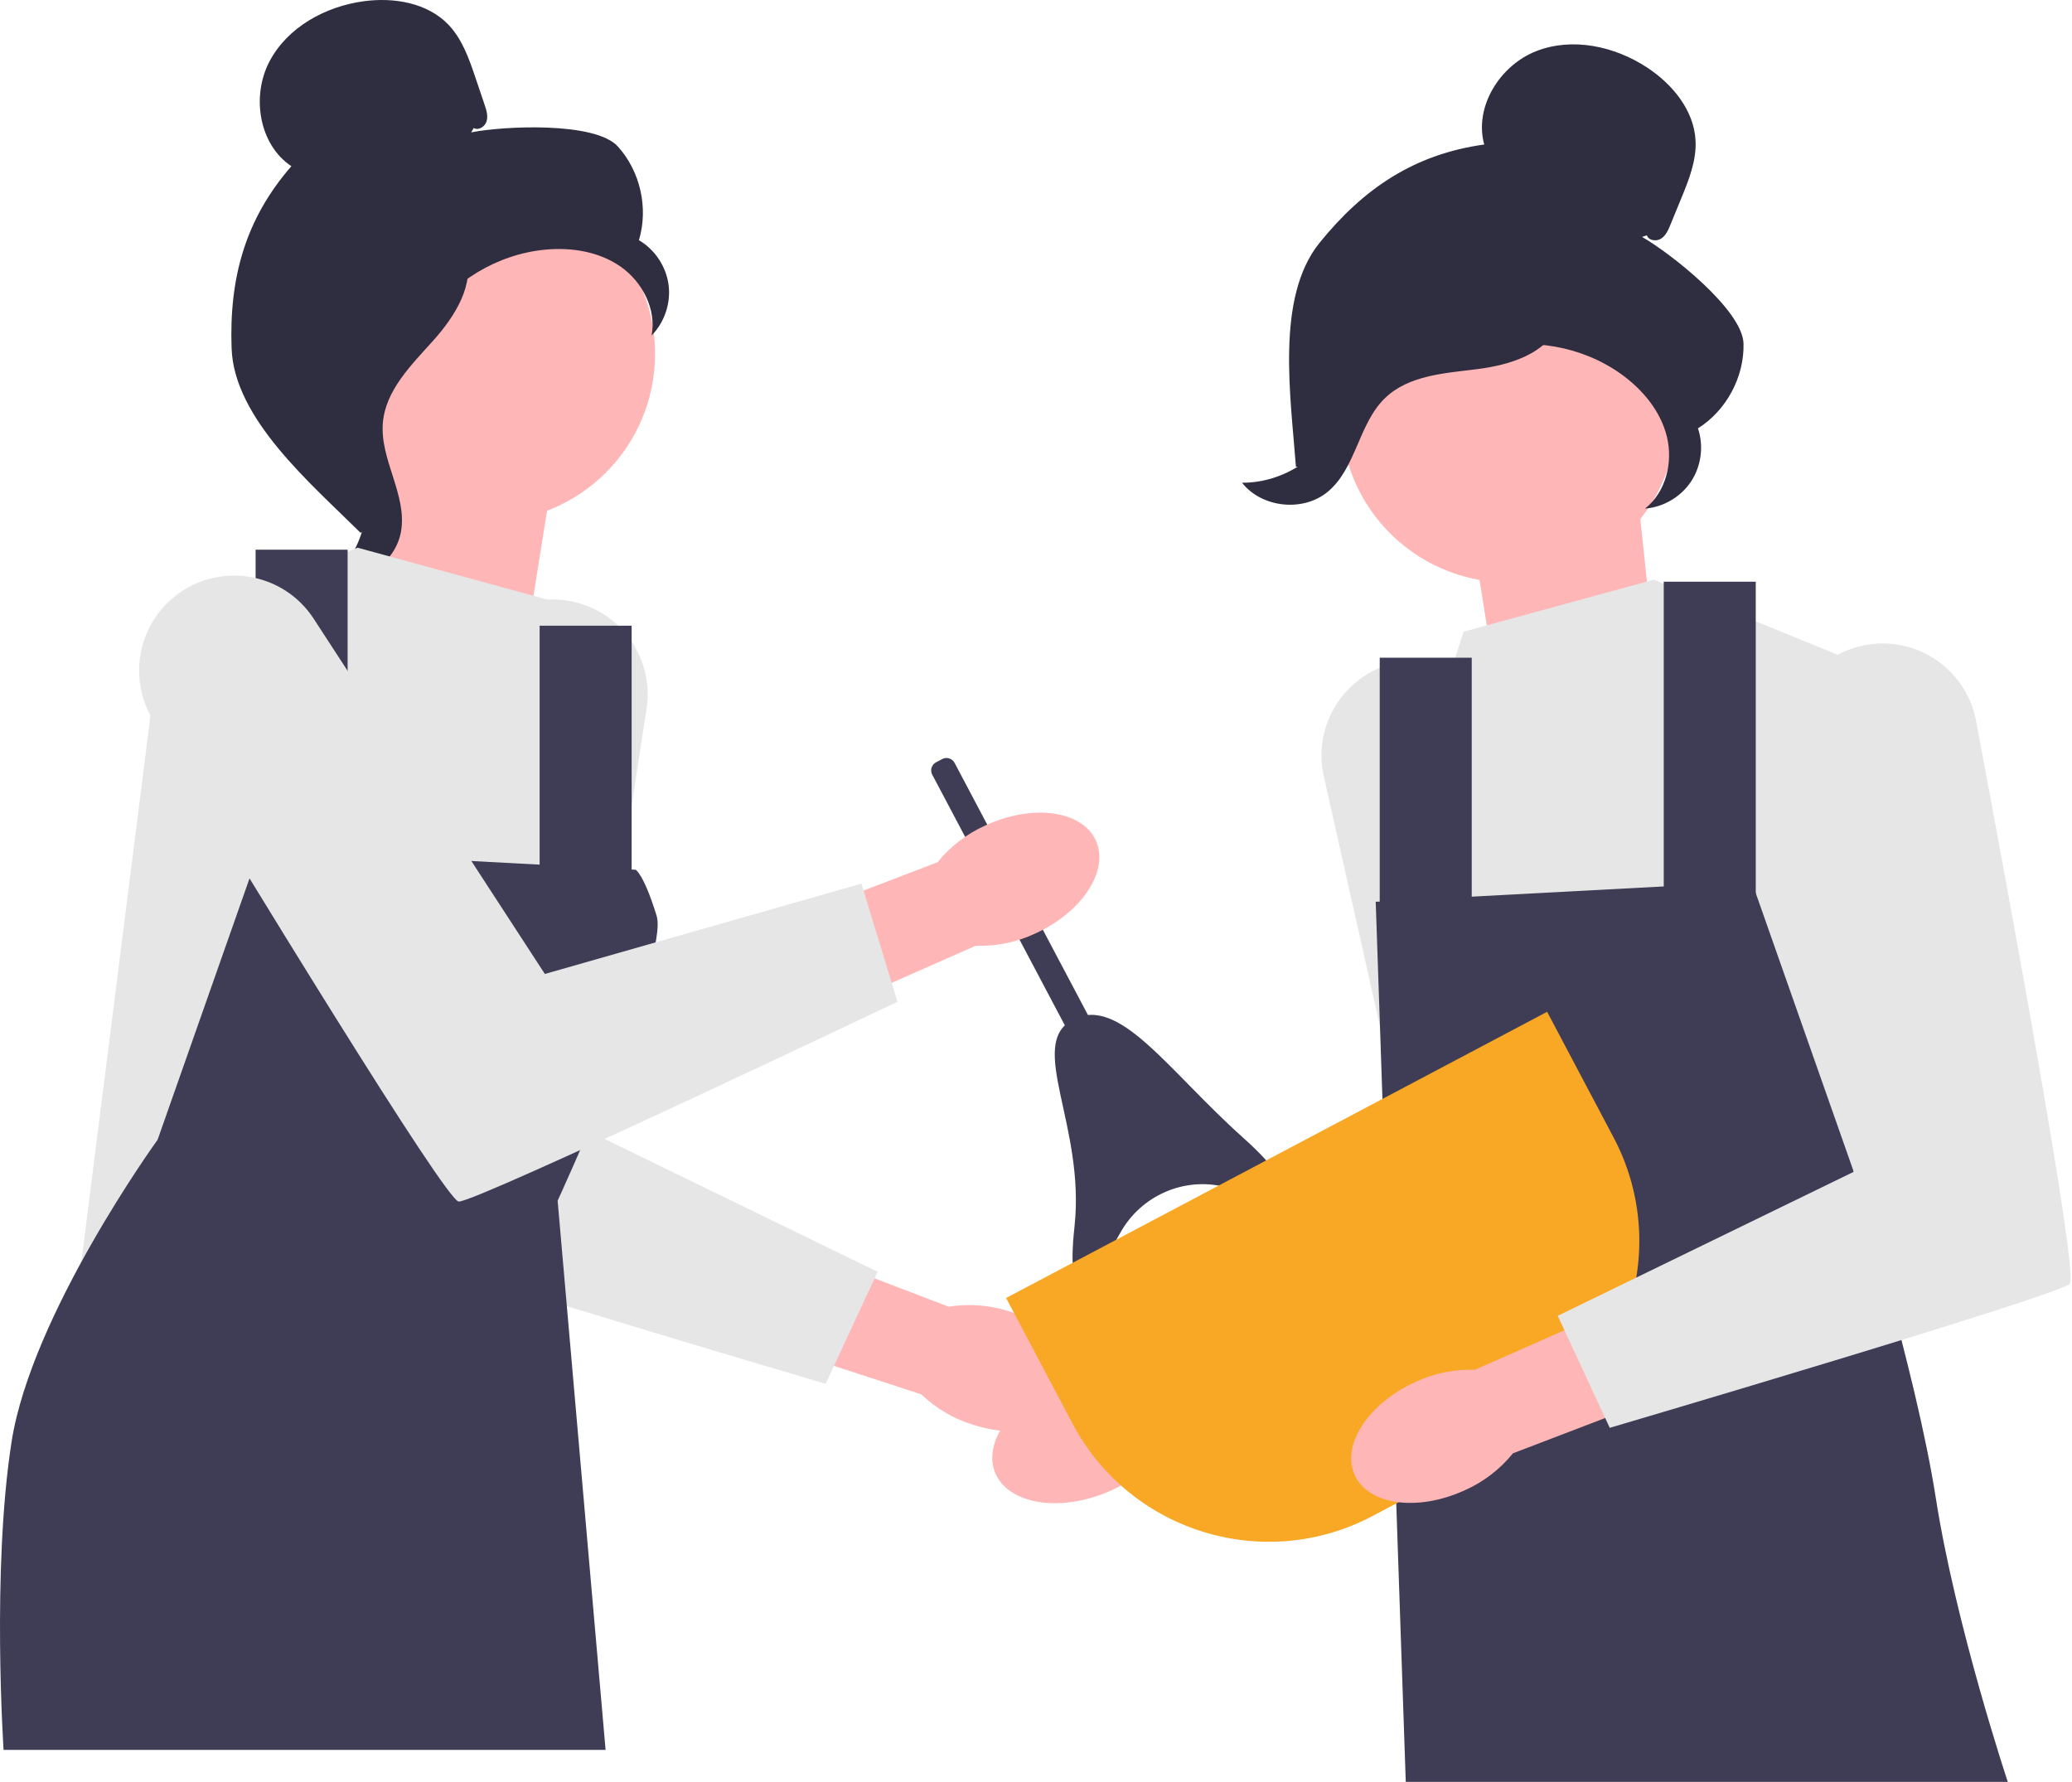 <svg width="714" height="614" viewBox="0 0 714 614" fill="none" xmlns="http://www.w3.org/2000/svg">
<path d="M347.873 451.902C364.859 457.2 375.893 470.26 372.519 481.069C369.145 491.878 352.642 496.342 335.651 491.039C328.835 489.014 322.603 485.386 317.477 480.458L245.792 457.097L257.471 423.692L326.9 450.268C333.921 449.129 341.113 449.69 347.873 451.902Z" fill="#FFB6B6"/>
<path d="M194.305 206.79C177.212 204.766 161.474 216.318 158.29 233.233C146.933 293.566 122.811 424.033 125.987 427.21C130.123 431.345 284.518 476.836 284.518 476.836L302.439 438.238L200.428 388.611L222.8 244.309C225.64 225.99 212.714 208.97 194.305 206.79Z" fill="#E6E6E6"/>
<path d="M380.312 514.658C363.739 521.132 346.965 517.828 342.847 507.28C338.729 496.732 348.826 482.936 365.406 476.463C371.994 473.786 379.126 472.726 386.208 473.371L456.776 446.829L468.526 480.21L397.71 502.832C392.939 508.107 386.973 512.162 380.312 514.658Z" fill="#FFB6B6"/>
<path d="M482.08 228.147C498.998 224.978 515.477 235.447 519.79 252.11C535.176 311.543 568.011 440.094 565.055 443.477C561.207 447.881 410.218 503.645 410.218 503.645L389.744 466.338L488.189 409.968L456.17 267.495C452.105 249.409 463.858 231.559 482.08 228.147Z" fill="#E6E6E6"/>
<path d="M182.197 215.457L190.605 162.907L133.851 139.785L125.443 219.661L182.197 215.457Z" fill="#FFB6B6"/>
<path d="M513.663 223.728L505.255 171.178L562.009 148.056L570.417 227.932L513.663 223.728Z" fill="#FFB6B6"/>
<path d="M167.855 179.8C199.818 179.8 225.73 153.888 225.73 121.925C225.73 89.961 199.818 64.049 167.855 64.049C135.891 64.049 109.98 89.961 109.98 121.925C109.98 153.888 135.891 179.8 167.855 179.8Z" fill="#FFB6B6"/>
<path d="M163.236 44.115C164.911 45.093 167.154 43.614 167.691 41.751C168.228 39.888 167.602 37.909 166.982 36.072L163.859 26.823C161.645 20.263 159.294 13.475 154.498 8.482C147.258 0.946 135.753 -0.971 125.396 0.418C112.096 2.202 98.973 9.404 92.789 21.313C86.604 33.223 89.237 49.84 100.412 57.271C84.486 75.525 78.934 95.868 79.811 120.078C80.687 144.287 107.069 166.567 124.274 183.622C128.116 181.293 131.609 170.378 129.496 166.413C127.383 162.447 130.411 157.854 127.794 154.201C125.177 150.549 122.988 156.365 125.634 152.733C127.303 150.442 120.788 145.17 123.269 143.798C135.27 137.164 139.262 122.205 146.8 110.749C155.892 96.932 171.452 87.575 187.92 86.022C196.991 85.167 206.572 86.716 214.008 91.982C221.443 97.249 226.257 106.659 224.532 115.606C228.998 111.072 231.221 104.428 230.382 98.12C229.544 91.811 225.663 85.978 220.168 82.768C223.509 71.719 220.647 59.011 212.892 50.461C205.138 41.911 173.681 43.367 162.36 45.617" fill="#2F2E41"/>
<path d="M161.478 86.358C146.483 87.976 135.657 100.965 126.515 112.959C121.246 119.873 115.727 127.508 115.859 136.199C115.993 144.987 121.868 152.524 124.676 160.852C129.265 174.464 124.792 190.659 113.867 199.986C124.662 202.034 136.332 193.94 138.196 183.111C140.366 170.505 130.81 158.338 131.941 145.597C132.938 134.372 141.784 125.733 149.305 117.339C156.825 108.946 163.888 97.809 160.428 87.084" fill="#2F2E41"/>
<path d="M481.967 186.517C506.09 207.487 542.645 204.931 563.615 180.808C584.585 156.684 582.029 120.129 557.906 99.159C533.783 78.189 497.227 80.745 476.257 104.868C455.287 128.992 457.843 165.547 481.967 186.517Z" fill="#FFB6B6"/>
<path d="M567.498 81.084C568.12 82.921 570.784 83.276 572.411 82.222C574.039 81.168 574.865 79.265 575.602 77.471L579.313 68.442C581.945 62.039 584.625 55.373 584.281 48.459C583.761 38.022 576.335 29.027 567.608 23.28C556.4 15.901 541.771 12.727 529.29 17.658C516.81 22.589 507.894 36.858 511.453 49.797C487.458 53.124 469.921 64.836 454.7 83.682C439.479 102.528 444.773 136.651 446.569 160.81C450.996 161.573 460.793 155.627 461.8 151.248C462.807 146.869 468.105 145.388 468.526 140.915C468.948 136.442 463.48 139.395 467.859 138.39C470.622 137.755 469.164 129.502 471.937 130.095C485.347 132.962 498.173 124.291 511.377 120.59C527.304 116.127 545.187 119.274 558.634 128.906C566.041 134.212 572.256 141.666 574.412 150.519C576.569 159.372 574.028 169.632 566.857 175.253C573.201 174.761 579.238 171.205 582.744 165.894C586.25 160.583 587.148 153.634 585.107 147.606C594.877 141.46 601.054 129.991 600.811 118.451C600.568 106.911 575.872 87.373 565.851 81.644" fill="#2F2E41"/>
<path d="M538.458 111.811C526.079 103.196 509.387 105.896 494.619 108.95C486.106 110.711 476.932 112.852 471.329 119.499C465.665 126.218 465.155 135.761 461.81 143.889C456.344 157.173 442.343 166.461 427.978 166.332C434.782 174.961 448.9 176.508 457.411 169.558C467.318 161.468 468.088 146.016 477.302 137.142C485.419 129.325 497.762 128.608 508.944 127.208C520.127 125.807 532.764 122.035 537.189 111.671" fill="#2F2E41"/>
<path d="M188.754 206.645L123.23 188.724L55.682 216.295L26.733 445.13L192.157 450.644V413.734C192.157 413.734 221.106 377.583 215.592 325.198L210.077 272.814L188.754 206.645Z" fill="#E6E6E6"/>
<path d="M219.038 299.696L89.456 292.803L54.304 392.746C54.304 392.746 10.88 452.712 3.987 496.825C-2.905 540.938 1.23 602.972 1.23 602.972H208.683L192.157 413.734C192.157 413.734 230.739 330.023 226.267 315.549C221.795 301.074 219.038 299.696 219.038 299.696Z" fill="#3F3D56"/>
<path d="M119.784 189.413H88.078V306.588H119.784V189.413Z" fill="#3F3D56"/>
<path d="M217.659 215.605H185.953V312.102H217.659V215.605Z" fill="#3F3D56"/>
<path d="M504.35 217.673L569.873 199.752L637.421 227.323L666.37 456.159L500.947 461.673V424.762C500.947 424.762 484.025 387.026 500.257 336.916C516.111 287.978 483.026 283.843 483.026 283.843L504.35 217.673Z" fill="#E6E6E6"/>
<path d="M474.065 310.724L603.647 303.831L638.799 403.775C638.799 403.775 660.167 472.012 667.059 516.125C673.952 560.237 691.873 614 691.873 614H484.421L478.201 432.034L474.065 310.724Z" fill="#3F3D56"/>
<path d="M605.026 200.442H573.319V317.617H605.026V200.442Z" fill="#3F3D56"/>
<path d="M507.15 226.634H475.444V323.131H507.15V226.634Z" fill="#3F3D56"/>
<path d="M328.942 262.869L385.064 368.964L377.371 373.033L321.249 266.938C320.434 265.398 321.023 263.486 322.563 262.672L324.676 261.554C326.216 260.74 328.127 261.329 328.942 262.869Z" fill="#3F3D56"/>
<path d="M422.44 409.06C408.162 405.378 393.225 411.897 386.06 424.784C377.088 440.921 366.839 454.16 370.271 422.608C374.05 387.873 353.672 359.819 369.686 351.348C385.701 342.877 402.237 368.622 428.264 391.931C452.387 413.535 438.476 413.194 422.44 409.06Z" fill="#3F3D56"/>
<path d="M339.796 284.332C355.981 276.941 372.914 279.302 377.616 289.604C382.317 299.905 373.008 314.243 356.815 321.634C350.388 324.675 343.325 326.133 336.219 325.885L267.245 356.331L253.647 323.659L323.087 297.113C327.556 291.579 333.285 287.196 339.796 284.332Z" fill="#FFB6B6"/>
<path d="M61.845 204.293C47.765 214.193 43.755 233.3 52.674 248.021C84.483 300.531 153.594 413.787 158.08 414.033C163.92 414.352 309.258 345.185 309.258 345.185L296.842 304.48L187.754 335.606L108.106 213.214C97.995 197.677 77.01 193.63 61.845 204.293Z" fill="#E6E6E6"/>
<path d="M346.693 447.268L533.131 348.647L556.018 391.913C575.76 429.235 561.487 475.563 524.166 495.305L472.972 522.385C435.651 542.128 389.322 527.855 369.58 490.534L346.693 447.268Z" fill="#F9A826"/>
<path d="M504.649 513.56C488.464 520.953 471.531 518.594 466.828 508.294C462.125 497.993 471.433 483.653 487.624 476.26C494.051 473.218 501.113 471.76 508.22 472.007L577.189 441.55L590.792 474.22L521.356 500.776C516.888 506.311 511.159 510.694 504.649 513.56Z" fill="#FFB6B6"/>
<path d="M644.922 221.954C662.015 219.929 677.753 231.482 680.937 248.397C692.295 308.73 716.417 439.197 713.24 442.373C709.104 446.509 554.709 492 554.709 492L536.788 453.402L638.799 403.775L616.427 259.473C613.587 241.154 626.513 224.134 644.922 221.954Z" fill="#E6E6E6"/>
</svg>
